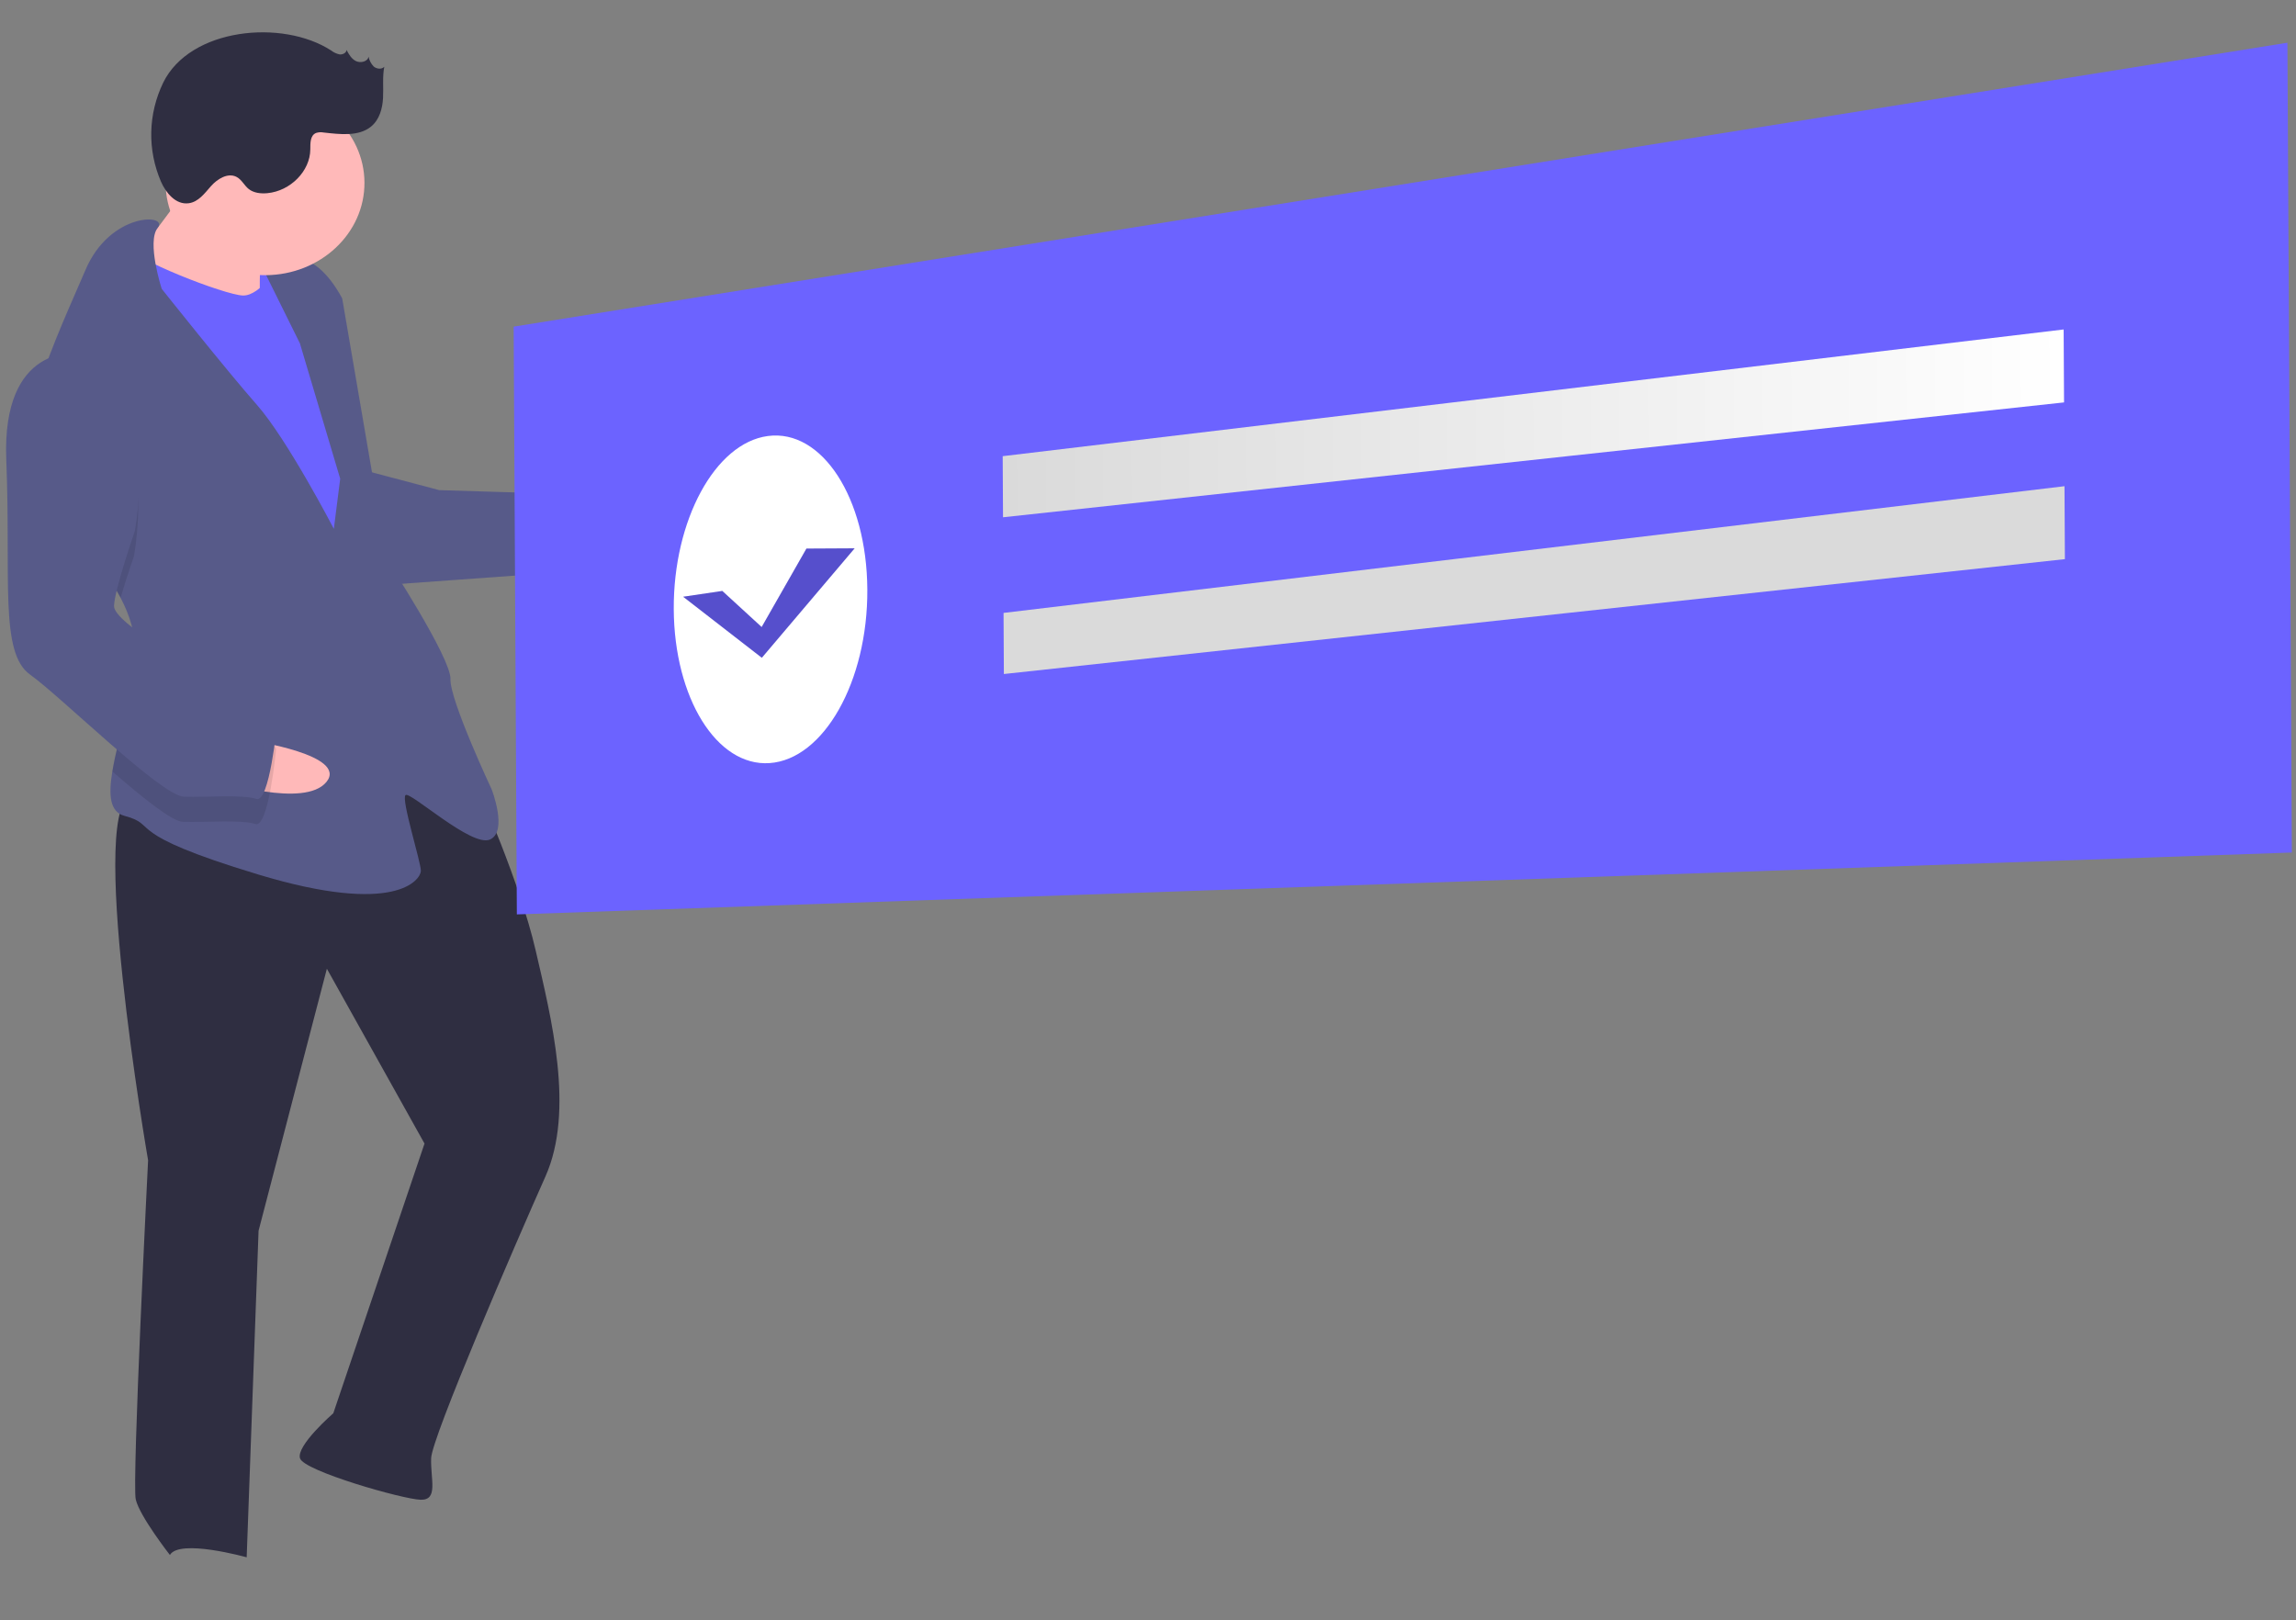 <svg width="452" height="319" viewBox="0 0 452 319" fill="none" xmlns="http://www.w3.org/2000/svg">
<rect x="0" y="0" width="452" height="319" fill="#808080" stroke="none"/>
<g id="checklist 1 1">
<g id="man">
<path id="Vector" d="M46.314 62.671L58.762 63.051L59.302 48.214L46.854 47.834L46.314 62.671Z" fill="#6C63FF"/>
<path id="Vector_2" d="M103.275 99.481C103.275 99.481 120.468 91.754 120.228 98.348C119.988 104.943 102.915 109.373 102.915 109.373L103.275 99.481Z" fill="#FFB9B9"/>
<path id="Vector_3" d="M94.123 155.316C94.123 155.316 102.354 173.722 105.43 187.02C108.506 200.317 113.181 218.614 107.366 231.64C101.552 244.666 85.027 282.947 84.877 287.068C84.727 291.19 86.355 295.366 82.799 295.257C79.242 295.148 59.862 289.606 59.063 287.106C58.264 284.606 65.617 278.228 65.617 278.228L83.571 225.137L64.351 190.717L50.903 242.295L48.563 306.59C48.563 306.59 35.346 302.886 33.448 306.129C33.448 306.129 27.494 298.52 26.725 295.196C25.956 291.872 29.155 228.428 29.155 228.428C29.155 228.428 16.651 156.253 26.431 156.551C36.211 156.85 74.393 134.909 94.123 155.316Z" fill="#2F2E41"/>
<path id="Vector_4" d="M38.903 33.975C38.903 33.975 29.502 47.717 25.825 50.906C22.149 54.094 32.578 61.014 32.578 61.014L51.189 63.233C51.189 63.233 50.87 47.544 51.819 45.923C52.768 44.301 38.903 33.975 38.903 33.975Z" fill="#FFB9B9"/>
<path id="Vector_5" d="M55.166 51.801C55.166 51.801 51.369 58.287 47.813 58.178C44.256 58.07 25.825 50.906 25.026 48.406C24.227 45.906 19.031 66.377 19.031 66.377L64.433 139.557L75.372 132.463L69.82 89.383L65.325 66.14L55.166 51.801Z" fill="#6C63FF"/>
<path id="Vector_6" d="M23.742 117.684C25.556 121.156 26.697 124.781 26.562 128.498C26.556 128.663 26.55 128.828 26.535 128.992C26.15 136.622 23.167 145.46 22.115 151.881C21.351 156.487 21.593 159.845 24.503 160.619C31.555 162.484 23.493 163.889 50.786 172.149C78.078 180.408 82.793 173.125 82.853 171.477C82.913 169.828 78.918 157.328 79.837 156.531C80.756 155.734 92.814 166.83 96.43 165.289C100.046 163.749 96.79 155.398 96.79 155.398C96.79 155.398 88.529 137.816 88.679 133.695C88.829 129.573 76.182 110.207 76.182 110.207L67.373 58.775C67.373 58.775 64.057 52.072 59.641 51.113C55.226 50.153 51.579 52.517 51.579 52.517L59.041 67.599L66.972 94.247L65.723 104.112C65.723 104.112 56.573 86.503 50.589 79.719C44.605 72.934 31.839 56.866 31.839 56.866C31.839 56.866 28.829 47.622 31.048 44.843C33.268 42.056 21.71 41.703 16.844 53.107C14.265 59.152 10.074 68.167 7.464 76.554C5.137 83.984 4.057 90.924 6.423 94.875C10.04 100.91 19.098 108.82 23.742 117.684Z" fill="#575A89"/>
<path id="Vector_7" opacity="0.1" d="M6.423 94.875C10.04 100.91 19.098 108.82 23.742 117.684C24.921 113.669 26.363 109.512 26.363 109.512C26.363 109.512 31.828 81.622 15.175 74.512C12.421 74.28 9.671 75.008 7.464 76.554C5.137 83.984 4.057 90.924 6.423 94.875Z" fill="black"/>
<path id="Vector_8" d="M72.367 92.761L86.472 96.493L106.033 97.09L108.13 112.833L76.002 115.153C76.002 115.153 67.861 94.275 72.367 92.761Z" fill="#575A89"/>
<path id="Vector_9" d="M49.687 145.856C49.687 145.856 68.545 148.652 64.273 153.932C60.001 159.212 43.278 153.776 43.278 153.776L49.687 145.856Z" fill="#FFB9B9"/>
<path id="Vector_10" opacity="0.1" d="M26.535 128.992C26.15 136.622 23.167 145.46 22.115 151.881C28.146 157.115 33.879 161.73 36.031 161.796C40.476 161.931 47.619 161.324 50.257 162.23C52.894 163.136 54.353 147.501 54.353 147.501C54.353 147.501 52.755 142.501 45.732 139.811C40.992 137.991 31.897 133.035 26.535 128.992Z" fill="black"/>
<path id="Vector_11" d="M15.355 69.566C15.355 69.566 0.3 67.456 1.238 90.591C2.177 113.725 -0.142 128.508 5.932 132.82C12.006 137.131 31.765 156.714 36.211 156.85C40.656 156.986 47.799 156.378 50.437 157.284C53.074 158.19 54.533 142.555 54.533 142.555C54.533 142.555 52.935 137.555 45.912 134.865C38.889 132.175 22.326 122.592 22.446 119.295C22.566 115.998 26.543 104.566 26.543 104.566C26.543 104.566 32.008 76.676 15.355 69.566Z" fill="#575A89"/>
<path id="Vector_12" d="M52.278 54.175C63.087 54.116 71.805 45.946 71.75 35.925C71.696 25.904 62.89 17.828 52.081 17.887C41.272 17.946 32.554 26.116 32.608 36.137C32.662 46.158 41.469 54.234 52.278 54.175Z" fill="#FFB9B9"/>
<path id="Vector_13" d="M65.216 9.954C65.69 10.328 66.256 10.588 66.865 10.71C67.482 10.776 68.202 10.404 68.221 9.829C68.674 10.688 69.184 11.602 70.101 12.039C71.017 12.476 72.429 12.098 72.555 11.149C72.693 11.868 73.04 12.539 73.559 13.087C74.129 13.586 75.158 13.707 75.651 13.141C75.261 15.171 75.52 17.256 75.405 19.316C75.29 21.375 74.71 23.561 73.04 24.924C70.604 26.911 66.921 26.444 63.701 26.087C63.214 25.995 62.709 26.024 62.237 26.17C61.034 26.652 61.097 28.207 61.088 29.422C61.054 33.675 57.182 37.61 52.616 38.032C51.345 38.149 49.966 37.992 48.987 37.231C48.07 36.518 47.597 35.35 46.547 34.817C44.838 33.948 42.779 35.239 41.541 36.636C40.304 38.032 39.086 39.748 37.158 40.013C34.608 40.363 32.651 37.963 31.686 35.748C30.354 32.644 29.705 29.323 29.779 25.982C29.853 22.641 30.648 19.347 32.117 16.294C37.386 5.498 55.577 3.697 65.216 9.954Z" fill="#2F2E41"/>
<path id="Vector_14" d="M101.122 64.306L450.309 8.411L451.174 167.837L101.75 180.019L101.122 64.306Z" fill="#6C63FF"/>
</g>
<g id="tick">
<path id="Vector_15" d="M170.746 116.069C170.648 97.953 161.792 84.43 151.166 85.838C140.754 87.217 132.544 102.469 132.638 119.929C132.733 137.389 141.1 150.961 151.516 150.231C162.145 149.486 170.845 134.185 170.746 116.069Z" fill="white"/>
<path id="Vector_16" d="M134.489 117.481L142.194 116.339L149.943 123.446L158.757 108L168.248 107.949L149.976 129.495L134.489 117.481Z" fill="#6C63FF"/>
<path id="Vector_17" opacity="0.2" d="M134.489 117.481L142.194 116.339L149.943 123.446L158.757 108L168.248 107.949L149.976 129.495L134.489 117.481Z" fill="black"/>
</g>
<path id="bottom" d="M406.503 110.079L197.627 132.694L197.562 120.664L406.425 95.719L406.503 110.079Z" fill="url(#paint0_linear)"/>
<path id="top" d="M406.336 79.222L197.459 101.837L197.394 89.807L406.258 64.862L406.336 79.222Z" fill="url(#paint1_linear)"/>
</g>
<defs>
<linearGradient id="paint0_linear" x1="79908" y1="8168.71" x2="164782" y2="7708.25" gradientUnits="userSpaceOnUse">
<stop stop-color="#DADADA"/>
<stop offset="1" stop-color="white"/>
</linearGradient>
<linearGradient id="paint1_linear" x1="197.362" y1="83.917" x2="406.355" y2="82.783" gradientUnits="userSpaceOnUse">
<stop stop-color="#DADADA"/>
<stop offset="1" stop-color="white"/>
</linearGradient>
</defs>
</svg>
